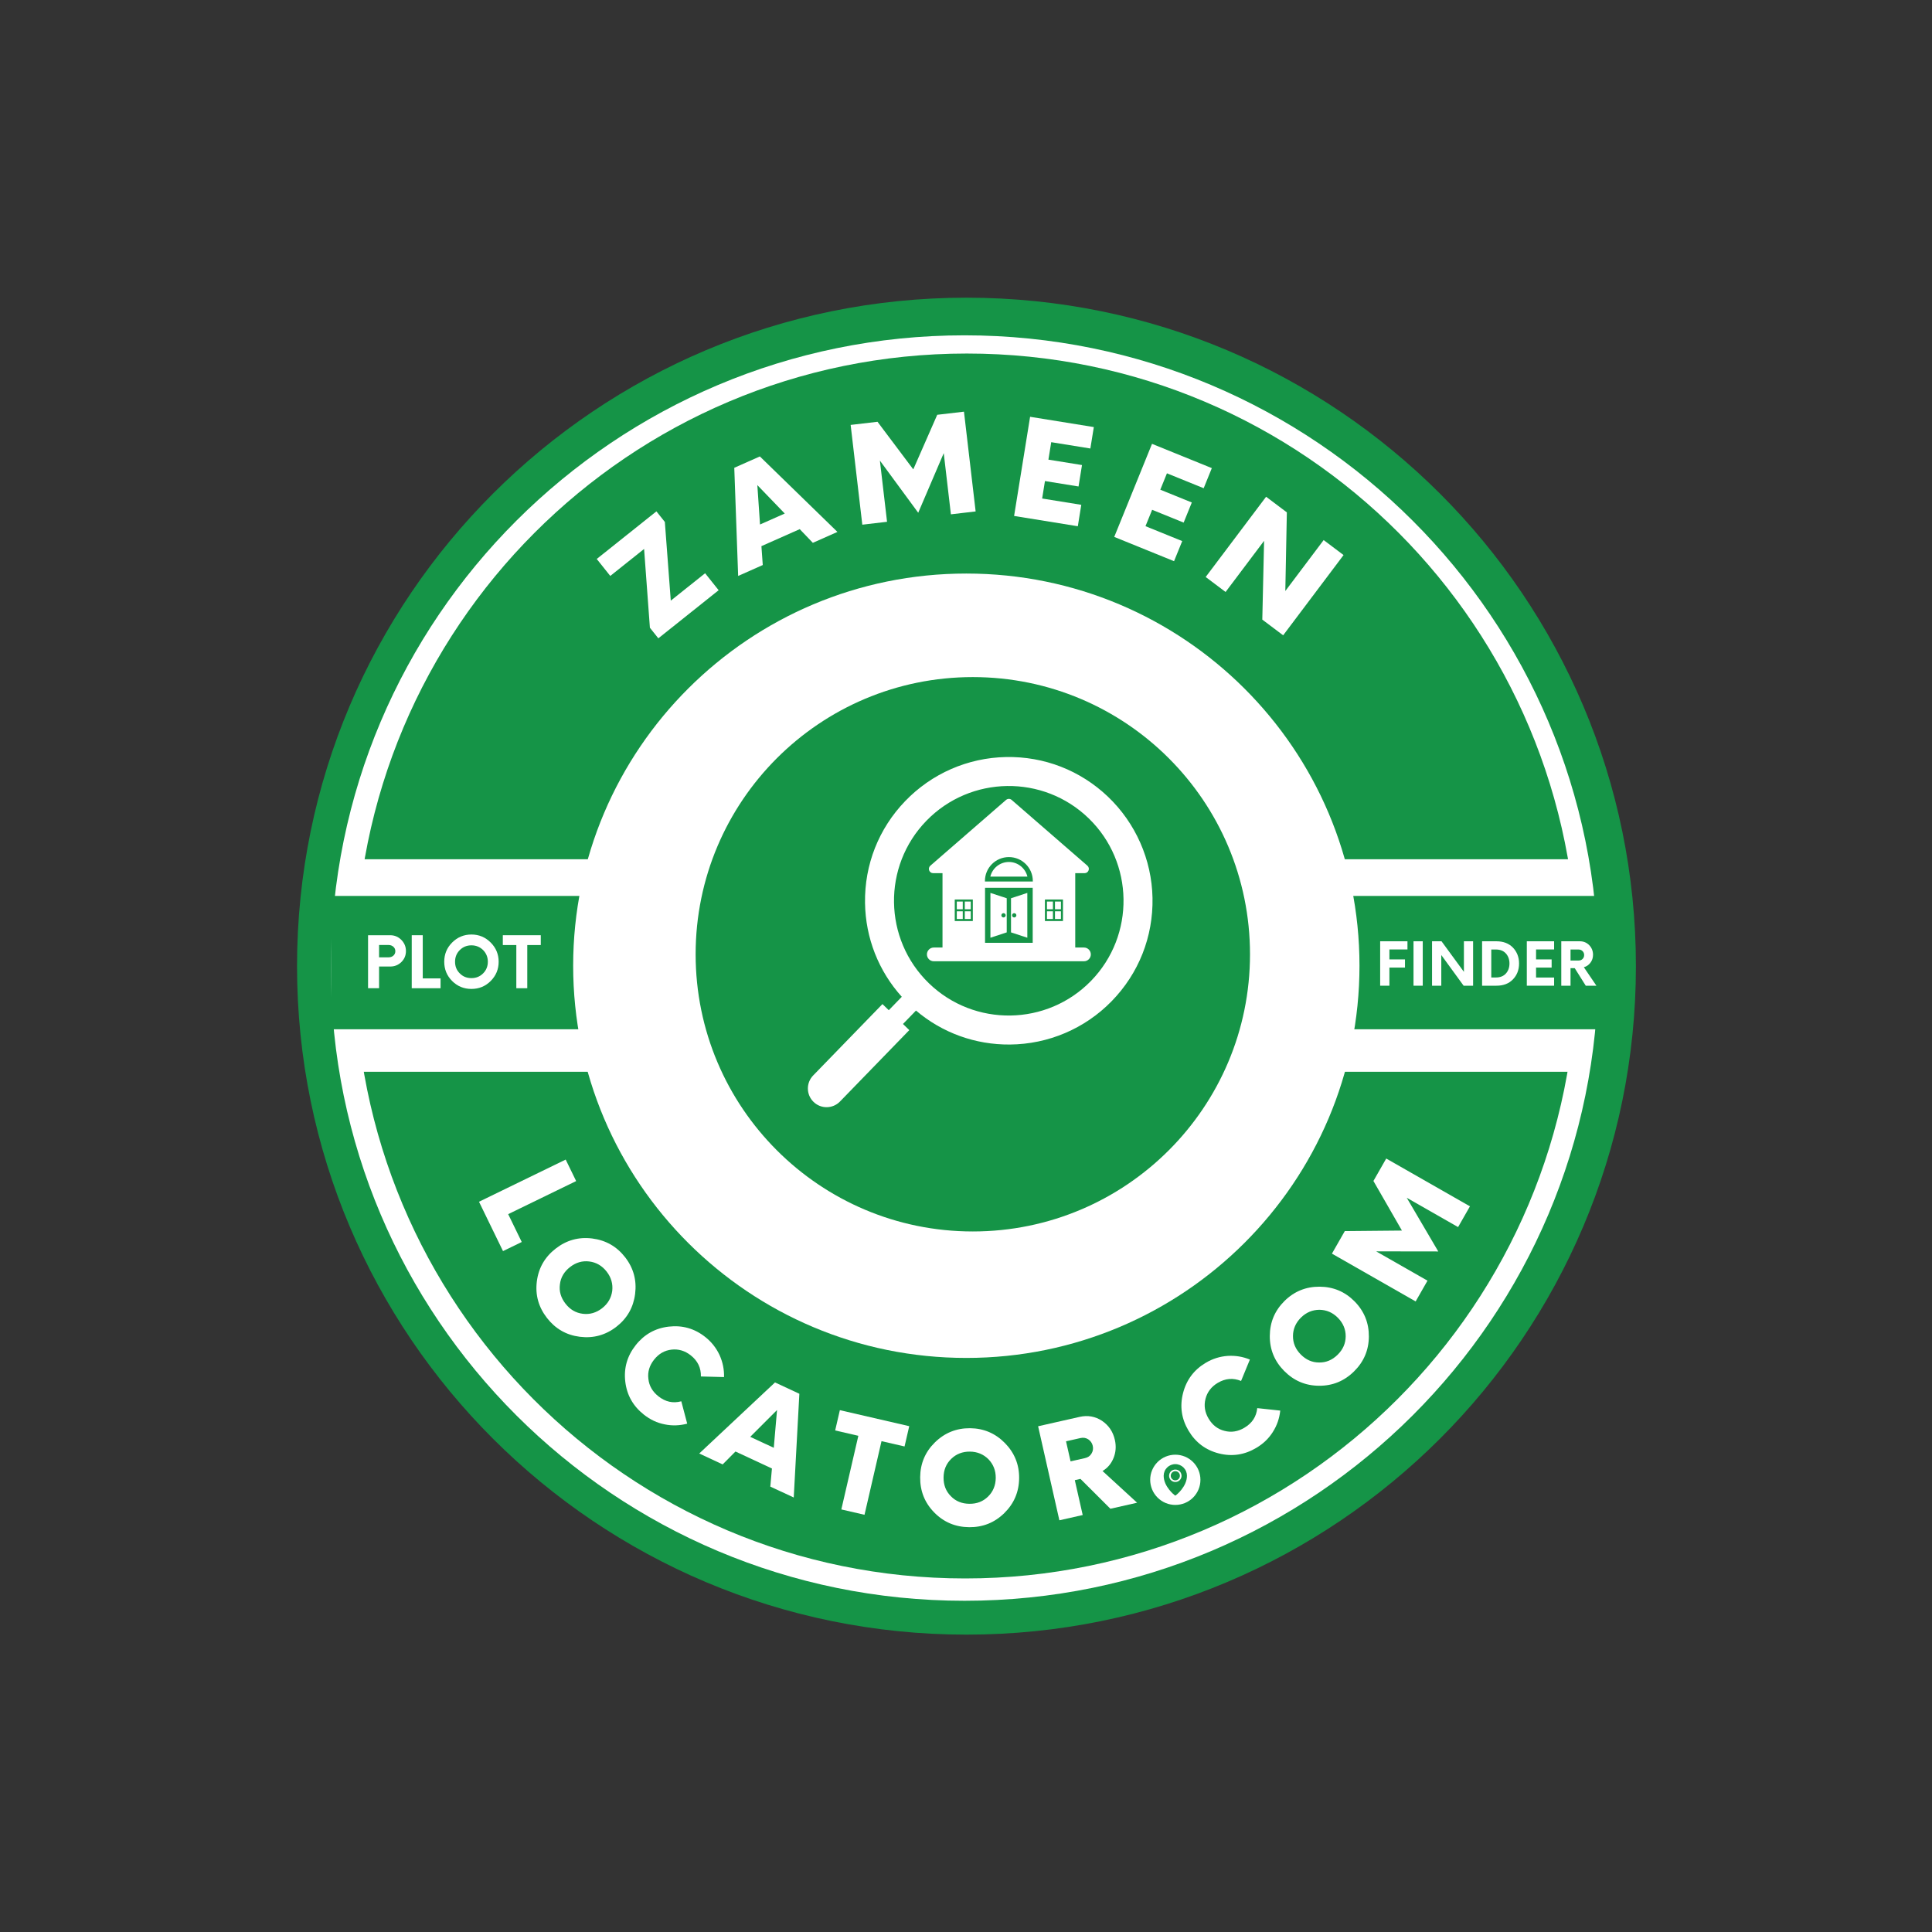 <svg xmlns="http://www.w3.org/2000/svg" xmlns:xlink="http://www.w3.org/1999/xlink" width="1000" zoomAndPan="magnify" viewBox="0 0 750 750" height="1000" preserveAspectRatio="xMidYMid meet" version="1.0"><rect x="0" y="0" width="750" height="750" fill="#333333" stroke="none"/><defs><g/><clipPath id="33d00deea3"><path d="M 115.309 115.562 L 635.059 115.562 L 635.059 634.562 L 115.309 634.562 Z M 115.309 115.562 " clip-rule="nonzero"/></clipPath><clipPath id="8b54c385c7"><path d="M 128.43 130.172 L 620.43 130.172 L 620.43 621.418 L 128.43 621.418 Z M 128.43 130.172 " clip-rule="nonzero"/></clipPath><clipPath id="f83848672c"><path d="M 137.5 375 L 612.25 375 L 612.25 612.75 L 137.5 612.75 Z M 137.5 375 " clip-rule="nonzero"/></clipPath><clipPath id="0854611e85"><path d="M 137.746 137.242 L 612.496 137.242 L 612.496 374.992 L 137.746 374.992 Z M 137.746 137.242 " clip-rule="nonzero"/></clipPath><clipPath id="a8df8659f2"><path d="M 134.672 333.566 L 615.422 333.566 L 615.422 416.066 L 134.672 416.066 Z M 134.672 333.566 " clip-rule="nonzero"/></clipPath><clipPath id="0749014d1d"><path d="M 128.43 347.809 L 627.18 347.809 L 627.18 399.559 L 128.43 399.559 Z M 128.43 347.809 " clip-rule="nonzero"/></clipPath><clipPath id="a989f80a18"><path d="M 222.5 222.648 L 527.75 222.648 L 527.75 527.148 L 222.5 527.148 Z M 222.5 222.648 " clip-rule="nonzero"/></clipPath><clipPath id="a0bd5091a6"><path d="M 270.02 262.82 L 485.27 262.82 L 485.27 478.07 L 270.02 478.07 Z M 270.02 262.82 " clip-rule="nonzero"/></clipPath><clipPath id="da37739f06"><path d="M 446.504 564.711 L 466.004 564.711 L 466.004 584.211 L 446.504 584.211 Z M 446.504 564.711 " clip-rule="nonzero"/></clipPath></defs><g clip-path="url(#33d00deea3)"><path fill="#159447" d="M 375.184 115.562 C 231.66 115.562 115.309 231.746 115.309 375.062 C 115.309 518.383 231.66 634.562 375.184 634.562 C 518.711 634.562 635.059 518.383 635.059 375.062 C 635.059 231.746 518.711 115.562 375.184 115.562 " fill-opacity="1" fill-rule="nonzero"/></g><g clip-path="url(#8b54c385c7)"><path fill="#ffffff" d="M 374.43 130.172 C 238.566 130.172 128.43 240.141 128.43 375.797 C 128.43 511.449 238.566 621.418 374.43 621.418 C 510.293 621.418 620.43 511.449 620.43 375.797 C 620.43 240.141 510.293 130.172 374.43 130.172 " fill-opacity="1" fill-rule="nonzero"/></g><g clip-path="url(#f83848672c)"><path fill="#159447" d="M 612.043 375 C 612.043 506.324 505.789 612.75 374.676 612.75 C 243.562 612.75 137.707 506.324 137.707 375 Z M 612.043 375 " fill-opacity="1" fill-rule="nonzero"/></g><g clip-path="url(#0854611e85)"><path fill="#159447" d="M 137.953 374.992 C 137.953 243.668 244.207 137.242 375.324 137.242 C 506.438 137.242 612.289 243.668 612.289 374.992 Z M 137.953 374.992 " fill-opacity="1" fill-rule="nonzero"/></g><g clip-path="url(#a8df8659f2)"><path fill="#ffffff" d="M 134.676 333.566 L 615.418 333.566 L 615.418 416.066 L 134.676 416.066 L 134.676 333.566 " fill-opacity="1" fill-rule="nonzero"/></g><g clip-path="url(#0749014d1d)"><path fill="#159447" d="M 128.457 347.809 L 627.152 347.809 L 627.152 399.559 L 128.457 399.559 L 128.457 347.809 " fill-opacity="1" fill-rule="nonzero"/></g><g fill="#ffffff" fill-opacity="1"><g transform="translate(254.226, 248.867)"><g><path d="M 0.59 -50.355 L -22.574 -31.875 L -17.32 -25.289 L -4.191 -35.762 L -1.934 -5.176 L 1.34 -1.07 L 24.75 -19.746 L 19.496 -26.332 L 6.168 -15.695 L 3.867 -46.25 Z M 0.59 -50.355 "/></g></g></g><g fill="#ffffff" fill-opacity="1"><g transform="translate(278.711, 229.886)"><g/></g></g><g fill="#ffffff" fill-opacity="1"><g transform="translate(287.026, 223.372)"><g><path d="M 28.516 -12.648 L 38.066 -16.883 L 7.953 -46.184 L -1.98 -41.777 L -0.477 0.211 L 9.078 -4.027 L 8.555 -11.359 L 23.43 -17.957 Z M 8.012 -19.762 L 6.973 -35.055 L 17.613 -24.02 Z M 8.012 -19.762 "/></g></g></g><g fill="#ffffff" fill-opacity="1"><g transform="translate(322.035, 208.645)"><g/></g></g><g fill="#ffffff" fill-opacity="1"><g transform="translate(331.133, 204.105)"><g><path d="M 32.699 -43.082 L 23.402 -21.895 L 9.516 -40.371 L -0.914 -39.152 L 3.613 -0.422 L 13.219 -1.547 L 10.441 -25.301 L 25.32 -5.055 L 35.227 -28.199 L 38.004 -4.445 L 47.609 -5.57 L 43.078 -44.297 Z M 32.699 -43.082 "/></g></g></g><g fill="#ffffff" fill-opacity="1"><g transform="translate(378.752, 199.792)"><g/></g></g><g fill="#ffffff" fill-opacity="1"><g transform="translate(389.77, 199.666)"><g><path d="M 33.508 -25.559 L 34.852 -33.875 L 10.113 -37.867 L 3.902 0.629 L 28.641 4.621 L 29.98 -3.695 L 14.789 -6.145 L 15.883 -12.922 L 28.918 -10.816 L 30.262 -19.133 L 17.223 -21.234 L 18.316 -28.012 Z M 33.508 -25.559 "/></g></g></g><g fill="#ffffff" fill-opacity="1"><g transform="translate(418.12, 204.603)"><g/></g></g><g fill="#ffffff" fill-opacity="1"><g transform="translate(428.887, 206.943)"><g><path d="M 38.379 -17.414 L 41.543 -25.219 L 18.324 -34.645 L 3.66 1.484 L 26.879 10.91 L 30.047 3.105 L 15.789 -2.68 L 18.371 -9.039 L 30.605 -4.074 L 33.773 -11.879 L 21.539 -16.844 L 24.117 -23.203 Z M 38.379 -17.414 "/></g></g></g><g fill="#ffffff" fill-opacity="1"><g transform="translate(455.414, 218.097)"><g/></g></g><g fill="#ffffff" fill-opacity="1"><g transform="translate(465.139, 221.801)"><g><path d="M 48.703 -12.145 L 33.82 7.629 L 34.414 -22.898 L 26.359 -28.965 L 2.906 2.188 L 10.633 8.004 L 25.578 -11.852 L 24.883 18.73 L 32.98 24.824 L 56.43 -6.328 Z M 48.703 -12.145 "/></g></g></g><g clip-path="url(#a989f80a18)"><path fill="#ffffff" d="M 375.125 222.648 C 290.832 222.648 222.5 290.816 222.5 374.898 C 222.5 458.984 290.832 527.148 375.125 527.148 C 459.418 527.148 527.75 458.984 527.75 374.898 C 527.75 290.816 459.418 222.648 375.125 222.648 " fill-opacity="1" fill-rule="nonzero"/></g><path fill="#159447" d="M 384.48 346.625 L 390.812 348.703 L 390.812 361.949 L 384.48 364.027 Z M 392.469 348.703 L 398.805 346.625 L 398.805 364.027 L 392.469 361.949 Z M 382.395 366.008 L 400.895 366.008 L 400.895 344.637 L 382.395 344.637 L 382.395 366.008 " fill-opacity="1" fill-rule="nonzero"/><path fill="#159447" d="M 389.566 354.488 C 389.102 354.488 388.73 354.863 388.73 355.32 C 388.73 355.789 389.102 356.156 389.566 356.156 C 390.027 356.156 390.402 355.789 390.402 355.32 C 390.402 354.863 390.027 354.488 389.566 354.488 " fill-opacity="1" fill-rule="nonzero"/><path fill="#159447" d="M 371.426 353.766 L 373.742 353.766 L 373.742 356.754 L 371.426 356.754 Z M 371.426 349.98 L 373.742 349.98 L 373.742 352.973 L 371.426 352.973 Z M 374.535 353.766 L 376.852 353.766 L 376.852 356.754 L 374.535 356.754 Z M 374.535 349.98 L 376.852 349.98 L 376.852 352.973 L 374.535 352.973 Z M 370.633 357.547 L 377.645 357.547 L 377.645 349.188 L 370.633 349.188 L 370.633 357.547 " fill-opacity="1" fill-rule="nonzero"/><path fill="#159447" d="M 393.719 354.488 C 393.25 354.488 392.883 354.863 392.883 355.32 C 392.883 355.789 393.25 356.156 393.719 356.156 C 394.176 356.156 394.551 355.789 394.551 355.32 C 394.551 354.863 394.176 354.488 393.719 354.488 " fill-opacity="1" fill-rule="nonzero"/><path fill="#159447" d="M 384.441 340.309 C 385.215 337.047 388.148 334.617 391.645 334.617 C 395.133 334.617 398.07 337.047 398.84 340.309 Z M 391.645 332.719 C 386.508 332.719 382.348 336.883 382.348 342.016 L 382.348 342.207 L 400.941 342.207 L 400.941 342.016 C 400.941 336.883 396.777 332.719 391.645 332.719 " fill-opacity="1" fill-rule="nonzero"/><path fill="#159447" d="M 406.43 353.766 L 408.746 353.766 L 408.746 356.754 L 406.43 356.754 Z M 406.43 349.98 L 408.746 349.98 L 408.746 352.973 L 406.43 352.973 Z M 409.539 353.766 L 411.855 353.766 L 411.855 356.754 L 409.539 356.754 Z M 409.539 349.98 L 411.855 349.98 L 411.855 352.973 L 409.539 352.973 Z M 405.637 357.547 L 412.645 357.547 L 412.645 349.188 L 405.637 349.188 L 405.637 357.547 " fill-opacity="1" fill-rule="nonzero"/><path fill="#159447" d="M 420.789 373.164 L 362.5 373.164 C 361.027 373.164 359.832 371.969 359.832 370.5 C 359.832 369.023 361.027 367.828 362.5 367.828 L 365.887 367.828 C 365.887 367.816 365.879 367.809 365.879 367.801 L 365.879 338.961 L 362.242 338.961 C 360.719 338.961 360.012 337.062 361.164 336.059 L 390.555 310.527 C 391.184 309.988 392.105 309.988 392.723 310.527 L 422.121 336.059 C 423.277 337.062 422.562 338.961 421.035 338.961 L 417.41 338.961 L 417.41 367.801 C 417.41 367.809 417.402 367.816 417.402 367.828 L 420.789 367.828 C 422.262 367.828 423.457 369.023 423.457 370.5 C 423.457 371.969 422.262 373.164 420.789 373.164 Z M 422.645 317.691 C 405.012 300.574 376.738 300.996 359.617 318.633 C 342.5 336.27 342.926 364.543 360.559 381.664 C 378.195 398.781 406.473 398.355 423.59 380.723 C 440.703 363.086 440.285 334.809 422.645 317.691 " fill-opacity="1" fill-rule="nonzero"/><g clip-path="url(#a0bd5091a6)"><path fill="#159447" d="M 431.492 388.711 C 421.09 399.348 406.934 405.359 392.062 405.484 C 378.582 405.598 365.781 400.949 355.586 392.301 L 350.535 397.508 L 352.988 399.887 L 326.082 427.605 C 323.293 430.484 318.699 430.551 315.824 427.758 C 312.945 424.969 312.875 420.371 315.668 417.496 L 342.57 389.781 L 345.023 392.16 L 350.074 386.957 C 341.047 376.93 336.004 364.133 335.801 350.512 C 335.578 335.691 341.105 321.672 351.371 311.004 C 361.648 300.309 375.699 294.16 390.535 293.879 C 405.328 293.594 419.348 299.047 430.047 309.219 C 440.828 319.473 447.102 333.668 447.402 348.543 C 447.703 363.641 442.047 377.926 431.492 388.711 Z M 377.645 262.844 C 318.219 262.844 270.043 311.02 270.043 370.445 C 270.043 429.875 318.219 478.051 377.645 478.051 C 437.074 478.051 485.25 429.875 485.25 370.445 C 485.25 311.02 437.074 262.844 377.645 262.844 " fill-opacity="1" fill-rule="nonzero"/></g><path fill="#ffffff" d="M 453.836 572.891 C 453.836 573.211 453.898 573.52 454.02 573.816 C 454.145 574.113 454.316 574.375 454.547 574.602 C 454.773 574.828 455.035 575.004 455.328 575.125 C 455.625 575.25 455.934 575.309 456.254 575.309 C 456.578 575.309 456.887 575.25 457.18 575.125 C 457.477 575.004 457.738 574.828 457.965 574.602 C 458.191 574.375 458.367 574.113 458.492 573.816 C 458.613 573.52 458.676 573.211 458.676 572.891 C 458.543 569.68 453.969 569.68 453.836 572.891 Z M 456.254 574.668 C 456.02 574.668 455.793 574.621 455.574 574.531 C 455.359 574.441 455.164 574.312 455 574.145 C 454.832 573.977 454.703 573.785 454.613 573.566 C 454.523 573.352 454.48 573.125 454.48 572.887 C 454.48 572.652 454.523 572.426 454.617 572.207 C 454.707 571.988 454.836 571.797 455 571.629 C 455.168 571.465 455.359 571.336 455.578 571.246 C 455.797 571.156 456.023 571.109 456.258 571.109 C 456.496 571.109 456.723 571.156 456.938 571.246 C 457.156 571.336 457.348 571.465 457.516 571.633 C 457.684 571.801 457.809 571.992 457.902 572.211 C 457.992 572.43 458.035 572.656 458.035 572.891 C 458.035 573.125 457.988 573.352 457.898 573.57 C 457.809 573.789 457.68 573.98 457.512 574.148 C 457.348 574.312 457.152 574.441 456.938 574.531 C 456.719 574.621 456.492 574.668 456.254 574.668 Z M 456.254 574.668 " fill-opacity="1" fill-rule="nonzero"/><g clip-path="url(#da37739f06)"><path fill="#ffffff" d="M 456.254 564.711 C 455.617 564.711 454.98 564.773 454.355 564.898 C 453.727 565.023 453.117 565.211 452.523 565.453 C 451.934 565.699 451.371 566 450.84 566.355 C 450.309 566.711 449.812 567.117 449.363 567.566 C 448.91 568.02 448.504 568.512 448.148 569.047 C 447.793 569.578 447.492 570.141 447.246 570.73 C 447.004 571.324 446.816 571.934 446.691 572.559 C 446.566 573.188 446.504 573.824 446.504 574.461 C 446.504 575.102 446.566 575.738 446.691 576.363 C 446.816 576.992 447.004 577.602 447.246 578.195 C 447.492 578.785 447.793 579.348 448.148 579.879 C 448.504 580.41 448.91 580.902 449.363 581.355 C 449.812 581.809 450.309 582.215 450.84 582.57 C 451.371 582.926 451.934 583.227 452.523 583.469 C 453.117 583.715 453.727 583.898 454.355 584.023 C 454.98 584.148 455.617 584.211 456.254 584.211 C 456.895 584.211 457.531 584.148 458.156 584.023 C 458.785 583.898 459.395 583.715 459.988 583.469 C 460.578 583.227 461.141 582.926 461.672 582.57 C 462.203 582.215 462.699 581.809 463.148 581.355 C 463.602 580.902 464.008 580.41 464.363 579.879 C 464.719 579.348 465.02 578.785 465.262 578.195 C 465.508 577.602 465.695 576.992 465.82 576.363 C 465.941 575.738 466.004 575.102 466.004 574.461 C 466.004 573.824 465.941 573.188 465.816 572.559 C 465.691 571.934 465.508 571.324 465.262 570.73 C 465.02 570.141 464.719 569.578 464.363 569.047 C 464.008 568.512 463.602 568.02 463.148 567.566 C 462.695 567.117 462.203 566.711 461.672 566.355 C 461.141 566 460.578 565.699 459.988 565.453 C 459.395 565.211 458.785 565.023 458.156 564.898 C 457.531 564.773 456.895 564.711 456.254 564.711 Z M 456.449 580.488 C 456.32 580.59 456.191 580.59 456.062 580.488 C 455.883 580.355 451.738 577.137 451.738 572.891 C 451.738 572.594 451.766 572.301 451.824 572.008 C 451.883 571.719 451.969 571.434 452.082 571.16 C 452.195 570.887 452.332 570.625 452.5 570.379 C 452.664 570.133 452.852 569.902 453.059 569.695 C 453.27 569.484 453.5 569.297 453.746 569.133 C 453.992 568.969 454.254 568.828 454.527 568.715 C 454.801 568.602 455.082 568.516 455.375 568.457 C 455.664 568.398 455.961 568.371 456.254 568.371 C 456.551 568.371 456.848 568.398 457.137 568.457 C 457.43 568.516 457.711 568.602 457.984 568.715 C 458.258 568.828 458.52 568.969 458.766 569.133 C 459.012 569.297 459.242 569.484 459.453 569.695 C 459.66 569.902 459.848 570.133 460.012 570.379 C 460.18 570.625 460.316 570.887 460.43 571.16 C 460.543 571.434 460.629 571.719 460.688 572.008 C 460.746 572.301 460.773 572.594 460.773 572.891 C 460.773 577.137 456.629 580.355 456.449 580.488 Z M 456.449 580.488 " fill-opacity="1" fill-rule="nonzero"/></g><g fill="#ffffff" fill-opacity="1"><g transform="translate(184.42, 463.376)"><g><path d="M 12.855 7.953 L 39.242 -4.883 L 35.18 -13.227 L 1.527 3.141 L 10.848 22.301 L 18.117 18.766 Z M 12.855 7.953 "/></g></g></g><g fill="#ffffff" fill-opacity="1"><g transform="translate(199.637, 494.46)"><g><path d="M 12.699 17.176 C 15.941 21.355 20.184 23.812 25.434 24.473 C 30.688 25.137 35.438 23.848 39.652 20.574 C 43.832 17.332 46.258 13.051 46.918 7.801 C 47.582 2.551 46.293 -2.199 43.051 -6.379 C 39.777 -10.598 35.496 -13.02 30.246 -13.684 C 24.996 -14.344 20.277 -13.02 16.098 -9.777 C 11.879 -6.504 9.426 -2.262 8.762 2.988 C 8.102 8.242 9.426 12.961 12.699 17.176 Z M 19.875 11.609 C 18.098 9.324 17.348 6.809 17.723 4.121 C 18.027 1.418 19.379 -0.828 21.664 -2.602 C 23.953 -4.379 26.426 -5.098 29.156 -4.754 C 31.816 -4.418 34.102 -3.098 35.879 -0.812 C 37.652 1.477 38.332 3.98 38.027 6.68 C 37.652 9.371 36.371 11.625 34.086 13.402 C 31.801 15.176 29.258 15.887 26.598 15.551 C 23.867 15.207 21.648 13.895 19.875 11.609 Z M 19.875 11.609 "/></g></g></g><g fill="#ffffff" fill-opacity="1"><g transform="translate(233.507, 535.522)"><g><path d="M 16.445 13.637 C 18.871 15.555 21.543 16.84 24.523 17.414 C 27.473 18.031 30.371 17.902 33.266 17.141 L 30.973 8.457 C 27.734 9.332 24.816 8.68 22.074 6.512 C 19.805 4.719 18.477 2.457 18.195 -0.246 C 17.844 -2.941 18.617 -5.445 20.41 -7.715 C 22.207 -9.984 24.434 -11.277 27.168 -11.598 C 29.832 -11.91 32.367 -11.176 34.641 -9.379 C 37.379 -7.215 38.656 -4.484 38.582 -1.176 L 47.562 -0.945 C 47.637 -3.938 47.062 -6.746 45.812 -9.516 C 44.535 -12.242 42.699 -14.586 40.27 -16.504 C 36.082 -19.816 31.344 -21.145 26.09 -20.527 C 20.832 -19.914 16.566 -17.496 13.289 -13.348 C 9.977 -9.16 8.609 -4.453 9.223 0.805 C 9.84 6.059 12.254 10.324 16.445 13.637 Z M 16.445 13.637 "/></g></g></g><g fill="#ffffff" fill-opacity="1"><g transform="translate(271.895, 564.457)"><g><path d="M 27.141 12.637 L 36.234 16.871 L 38.414 -23.395 L 28.961 -27.797 L -0.453 -0.211 L 8.641 4.023 L 13.613 -0.98 L 27.77 5.609 Z M 19.348 -6.68 L 29.75 -17.082 L 28.484 -2.422 Z M 19.348 -6.68 "/></g></g></g><g fill="#ffffff" fill-opacity="1"><g transform="translate(317.126, 583.773)"><g><path d="M 35.84 -30.133 L 8.906 -36.352 L 7.086 -28.477 L 16.082 -26.398 L 9.48 2.188 L 18.477 4.266 L 25.074 -24.32 L 34.02 -22.258 Z M 35.84 -30.133 "/></g></g></g><g fill="#ffffff" fill-opacity="1"><g transform="translate(354.887, 592.155)"><g><path d="M 21.352 0.699 C 26.641 0.746 31.195 -1.055 34.973 -4.762 C 38.75 -8.469 40.691 -12.992 40.738 -18.332 C 40.789 -23.621 38.934 -28.18 35.227 -31.957 C 31.52 -35.734 27 -37.672 21.711 -37.723 C 16.371 -37.77 11.812 -35.918 8.035 -32.211 C 4.258 -28.504 2.371 -23.98 2.32 -18.691 C 2.27 -13.352 4.074 -8.793 7.781 -5.016 C 11.488 -1.238 16.012 0.648 21.352 0.699 Z M 21.434 -8.383 C 18.543 -8.41 16.105 -9.379 14.227 -11.344 C 12.301 -13.258 11.375 -15.711 11.402 -18.605 C 11.43 -21.5 12.398 -23.887 14.363 -25.812 C 16.277 -27.691 18.73 -28.668 21.625 -28.641 C 24.52 -28.613 26.902 -27.594 28.832 -25.68 C 30.711 -23.715 31.688 -21.309 31.66 -18.418 C 31.633 -15.523 30.609 -13.086 28.695 -11.207 C 26.734 -9.281 24.328 -8.355 21.434 -8.383 Z M 21.434 -8.383 "/></g></g></g><g fill="#ffffff" fill-opacity="1"><g transform="translate(407.843, 590.947)"><g><path d="M 20.156 -19.906 C 22.145 -21.07 23.551 -22.77 24.438 -24.965 C 25.32 -27.16 25.508 -29.504 24.945 -31.984 C 24.219 -35.199 22.543 -37.633 19.945 -39.398 C 17.309 -41.105 14.426 -41.629 11.262 -40.914 L -4.848 -37.273 L 3.406 -0.77 L 12.461 -2.816 L 9.398 -16.348 L 11.59 -16.844 L 23.215 -5.25 L 33.582 -7.594 Z M 13.348 -24.914 L 7.75 -23.648 L 5.988 -31.434 L 11.586 -32.699 C 12.707 -32.953 13.719 -32.773 14.613 -32.207 C 15.52 -31.594 16.117 -30.758 16.359 -29.688 C 16.613 -28.566 16.434 -27.555 15.867 -26.66 C 15.312 -25.715 14.465 -25.164 13.348 -24.914 Z M 13.348 -24.914 "/></g></g></g><g fill="#ffffff" fill-opacity="1"><g transform="translate(448.783, 580.217)"><g/></g></g><g fill="#ffffff" fill-opacity="1"><g transform="translate(469.107, 572.547)"><g><path d="M 18.605 -10.492 C 21.266 -12.074 23.422 -14.113 25.023 -16.691 C 26.648 -19.227 27.566 -21.98 27.883 -24.957 L 18.953 -25.914 C 18.617 -22.574 16.965 -20.082 13.965 -18.297 C 11.477 -16.816 8.891 -16.383 6.266 -17.082 C 3.625 -17.719 1.559 -19.336 0.078 -21.82 C -1.402 -24.309 -1.812 -26.852 -1.133 -29.52 C -0.477 -32.117 1.117 -34.227 3.602 -35.707 C 6.605 -37.492 9.609 -37.711 12.676 -36.461 L 16.094 -44.766 C 13.328 -45.906 10.496 -46.367 7.465 -46.191 C 4.461 -45.973 1.617 -45.09 -1.043 -43.508 C -5.629 -40.777 -8.562 -36.828 -9.863 -31.699 C -11.168 -26.566 -10.43 -21.723 -7.727 -17.176 C -4.996 -12.59 -1.086 -9.633 4.043 -8.328 C 9.172 -7.027 14.02 -7.762 18.605 -10.492 Z M 18.605 -10.492 "/></g></g></g><g fill="#ffffff" fill-opacity="1"><g transform="translate(510.102, 547.004)"><g><path d="M 15.551 -14.645 C 19.316 -18.359 21.254 -22.863 21.289 -28.156 C 21.324 -33.445 19.484 -38.012 15.734 -41.812 C 12.02 -45.578 7.48 -47.477 2.191 -47.512 C -3.102 -47.547 -7.668 -45.707 -11.434 -41.992 C -15.23 -38.242 -17.133 -33.707 -17.168 -28.414 C -17.203 -23.121 -15.328 -18.59 -11.613 -14.828 C -7.863 -11.027 -3.363 -9.09 1.93 -9.055 C 7.223 -9.02 11.754 -10.895 15.551 -14.645 Z M 9.176 -21.109 C 7.113 -19.074 4.707 -18.035 1.992 -18.086 C -0.727 -18.07 -3.117 -19.145 -5.148 -21.203 C -7.184 -23.266 -8.191 -25.637 -8.172 -28.387 C -8.152 -31.07 -7.113 -33.496 -5.055 -35.531 C -2.992 -37.562 -0.586 -38.535 2.129 -38.551 C 4.844 -38.496 7.238 -37.492 9.27 -35.434 C 11.305 -33.371 12.309 -30.93 12.293 -28.25 C 12.273 -25.5 11.234 -23.141 9.176 -21.109 Z M 9.176 -21.109 "/></g></g></g><g fill="#ffffff" fill-opacity="1"><g transform="translate(547.821, 508.249)"><g><path d="M -14.66 -49.797 L -3.59 -30.547 L -25.77 -30.34 L -30.766 -21.59 L 1.73 -3.035 L 6.332 -11.094 L -13.598 -22.473 L 10.512 -22.438 L -1.723 -43.273 L 18.207 -31.895 L 22.809 -39.953 L -9.688 -58.508 Z M -14.66 -49.797 "/></g></g></g><g fill="#ffffff" fill-opacity="1"><g transform="translate(533.892, 382.65)"><g><path d="M 12.484 -14.074 L 12.484 -17.246 L 1.887 -17.246 L 1.887 0 L 5.473 0 L 5.473 -7.035 L 11.52 -7.035 L 11.52 -10.211 L 5.473 -10.211 L 5.473 -14.074 Z M 12.484 -14.074 "/></g></g></g><g fill="#ffffff" fill-opacity="1"><g transform="translate(546.836, 382.65)"><g><path d="M 1.887 0 L 5.473 0 L 5.473 -17.246 L 1.887 -17.246 Z M 1.887 0 "/></g></g></g><g fill="#ffffff" fill-opacity="1"><g transform="translate(554.171, 382.65)"><g><path d="M 14.117 -17.246 L 14.117 -5.379 L 5.426 -17.246 L 1.746 -17.246 L 1.746 0 L 5.336 0 L 5.336 -11.91 L 14.004 0 L 17.684 0 L 17.684 -17.246 Z M 14.117 -17.246 "/></g></g></g><g fill="#ffffff" fill-opacity="1"><g transform="translate(573.599, 382.65)"><g><path d="M 1.746 0 L 7.312 0 C 10.004 0 12.141 -0.805 13.727 -2.461 C 15.293 -4.094 16.098 -6.141 16.098 -8.625 C 16.098 -11.082 15.293 -13.129 13.727 -14.785 C 12.141 -16.418 10.004 -17.246 7.312 -17.246 L 1.746 -17.246 Z M 5.312 -3.195 L 5.312 -14.051 L 7.152 -14.051 C 8.762 -14.051 10.047 -13.543 10.969 -12.531 C 11.887 -11.52 12.371 -10.211 12.371 -8.625 C 12.371 -7.012 11.887 -5.727 10.969 -4.715 C 10.047 -3.703 8.762 -3.195 7.152 -3.195 Z M 5.312 -3.195 "/></g></g></g><g fill="#ffffff" fill-opacity="1"><g transform="translate(590.821, 382.65)"><g><path d="M 12.484 -14.074 L 12.484 -17.246 L 1.887 -17.246 L 1.887 0 L 12.484 0 L 12.484 -3.172 L 5.473 -3.172 L 5.473 -7.035 L 11.52 -7.035 L 11.52 -10.211 L 5.473 -10.211 L 5.473 -14.074 Z M 12.484 -14.074 "/></g></g></g><g fill="#ffffff" fill-opacity="1"><g transform="translate(604.34, 382.65)"><g><path d="M 10.508 -7.176 C 11.543 -7.449 12.395 -8.047 13.062 -8.922 C 13.727 -9.797 14.074 -10.832 14.074 -12.004 C 14.074 -13.477 13.566 -14.719 12.602 -15.73 C 11.613 -16.742 10.395 -17.246 8.945 -17.246 L 1.746 -17.246 L 1.746 0 L 5.336 0 L 5.336 -6.805 L 6.969 -6.805 L 11.246 0 L 15.383 0 Z M 8.438 -9.773 L 5.336 -9.773 L 5.336 -14.051 L 8.438 -14.051 C 9.059 -14.051 9.59 -13.844 10.004 -13.43 C 10.418 -13.016 10.625 -12.508 10.625 -11.91 C 10.625 -11.289 10.418 -10.785 10.004 -10.371 C 9.59 -9.957 9.059 -9.773 8.438 -9.773 Z M 8.438 -9.773 "/></g></g></g><g fill="#ffffff" fill-opacity="1"><g transform="translate(140.794, 383.628)"><g><path d="M 10.672 -20.578 L 2.086 -20.578 L 2.086 0 L 6.363 0 L 6.363 -8.422 L 10.672 -8.422 C 12.375 -8.422 13.828 -9 15.008 -10.152 C 16.188 -11.305 16.789 -12.73 16.789 -14.43 C 16.789 -16.133 16.188 -17.559 15.008 -18.766 C 13.801 -19.973 12.375 -20.578 10.672 -20.578 Z M 10.016 -11.988 L 6.363 -11.988 L 6.363 -16.789 L 10.016 -16.789 C 10.781 -16.789 11.414 -16.543 11.906 -16.105 C 12.402 -15.664 12.676 -15.09 12.676 -14.375 C 12.676 -13.664 12.402 -13.086 11.906 -12.648 C 11.414 -12.207 10.781 -11.988 10.016 -11.988 Z M 10.016 -11.988 "/></g></g></g><g fill="#ffffff" fill-opacity="1"><g transform="translate(157.748, 383.628)"><g><path d="M 6.363 -3.812 L 6.363 -20.578 L 2.086 -20.578 L 2.086 0 L 13.277 0 L 13.277 -3.812 Z M 6.363 -3.812 "/></g></g></g><g fill="#ffffff" fill-opacity="1"><g transform="translate(171.108, 383.628)"><g><path d="M 11.906 0.273 C 14.816 0.273 17.312 -0.742 19.367 -2.797 C 21.426 -4.855 22.469 -7.352 22.469 -10.289 C 22.469 -13.195 21.426 -15.691 19.367 -17.75 C 17.312 -19.809 14.816 -20.852 11.906 -20.852 C 8.973 -20.852 6.477 -19.809 4.418 -17.75 C 2.359 -15.691 1.344 -13.195 1.344 -10.289 C 1.344 -7.352 2.359 -4.855 4.418 -2.797 C 6.477 -0.742 8.973 0.273 11.906 0.273 Z M 11.906 -3.922 C 10.098 -3.922 8.586 -4.527 7.379 -5.762 C 6.145 -6.969 5.543 -8.477 5.543 -10.289 C 5.543 -12.07 6.145 -13.582 7.379 -14.816 C 8.586 -16.023 10.098 -16.652 11.906 -16.652 C 13.691 -16.652 15.199 -16.023 16.434 -14.816 C 17.641 -13.582 18.273 -12.07 18.273 -10.289 C 18.273 -8.477 17.641 -6.969 16.434 -5.762 C 15.199 -4.527 13.691 -3.922 11.906 -3.922 Z M 11.906 -3.922 "/></g></g></g><g fill="#ffffff" fill-opacity="1"><g transform="translate(194.921, 383.628)"><g><path d="M 15.008 -20.578 L 0.273 -20.578 L 0.273 -16.762 L 5.516 -16.762 L 5.516 0 L 9.766 0 L 9.766 -16.762 L 15.008 -16.762 Z M 15.008 -20.578 "/></g></g></g></svg>